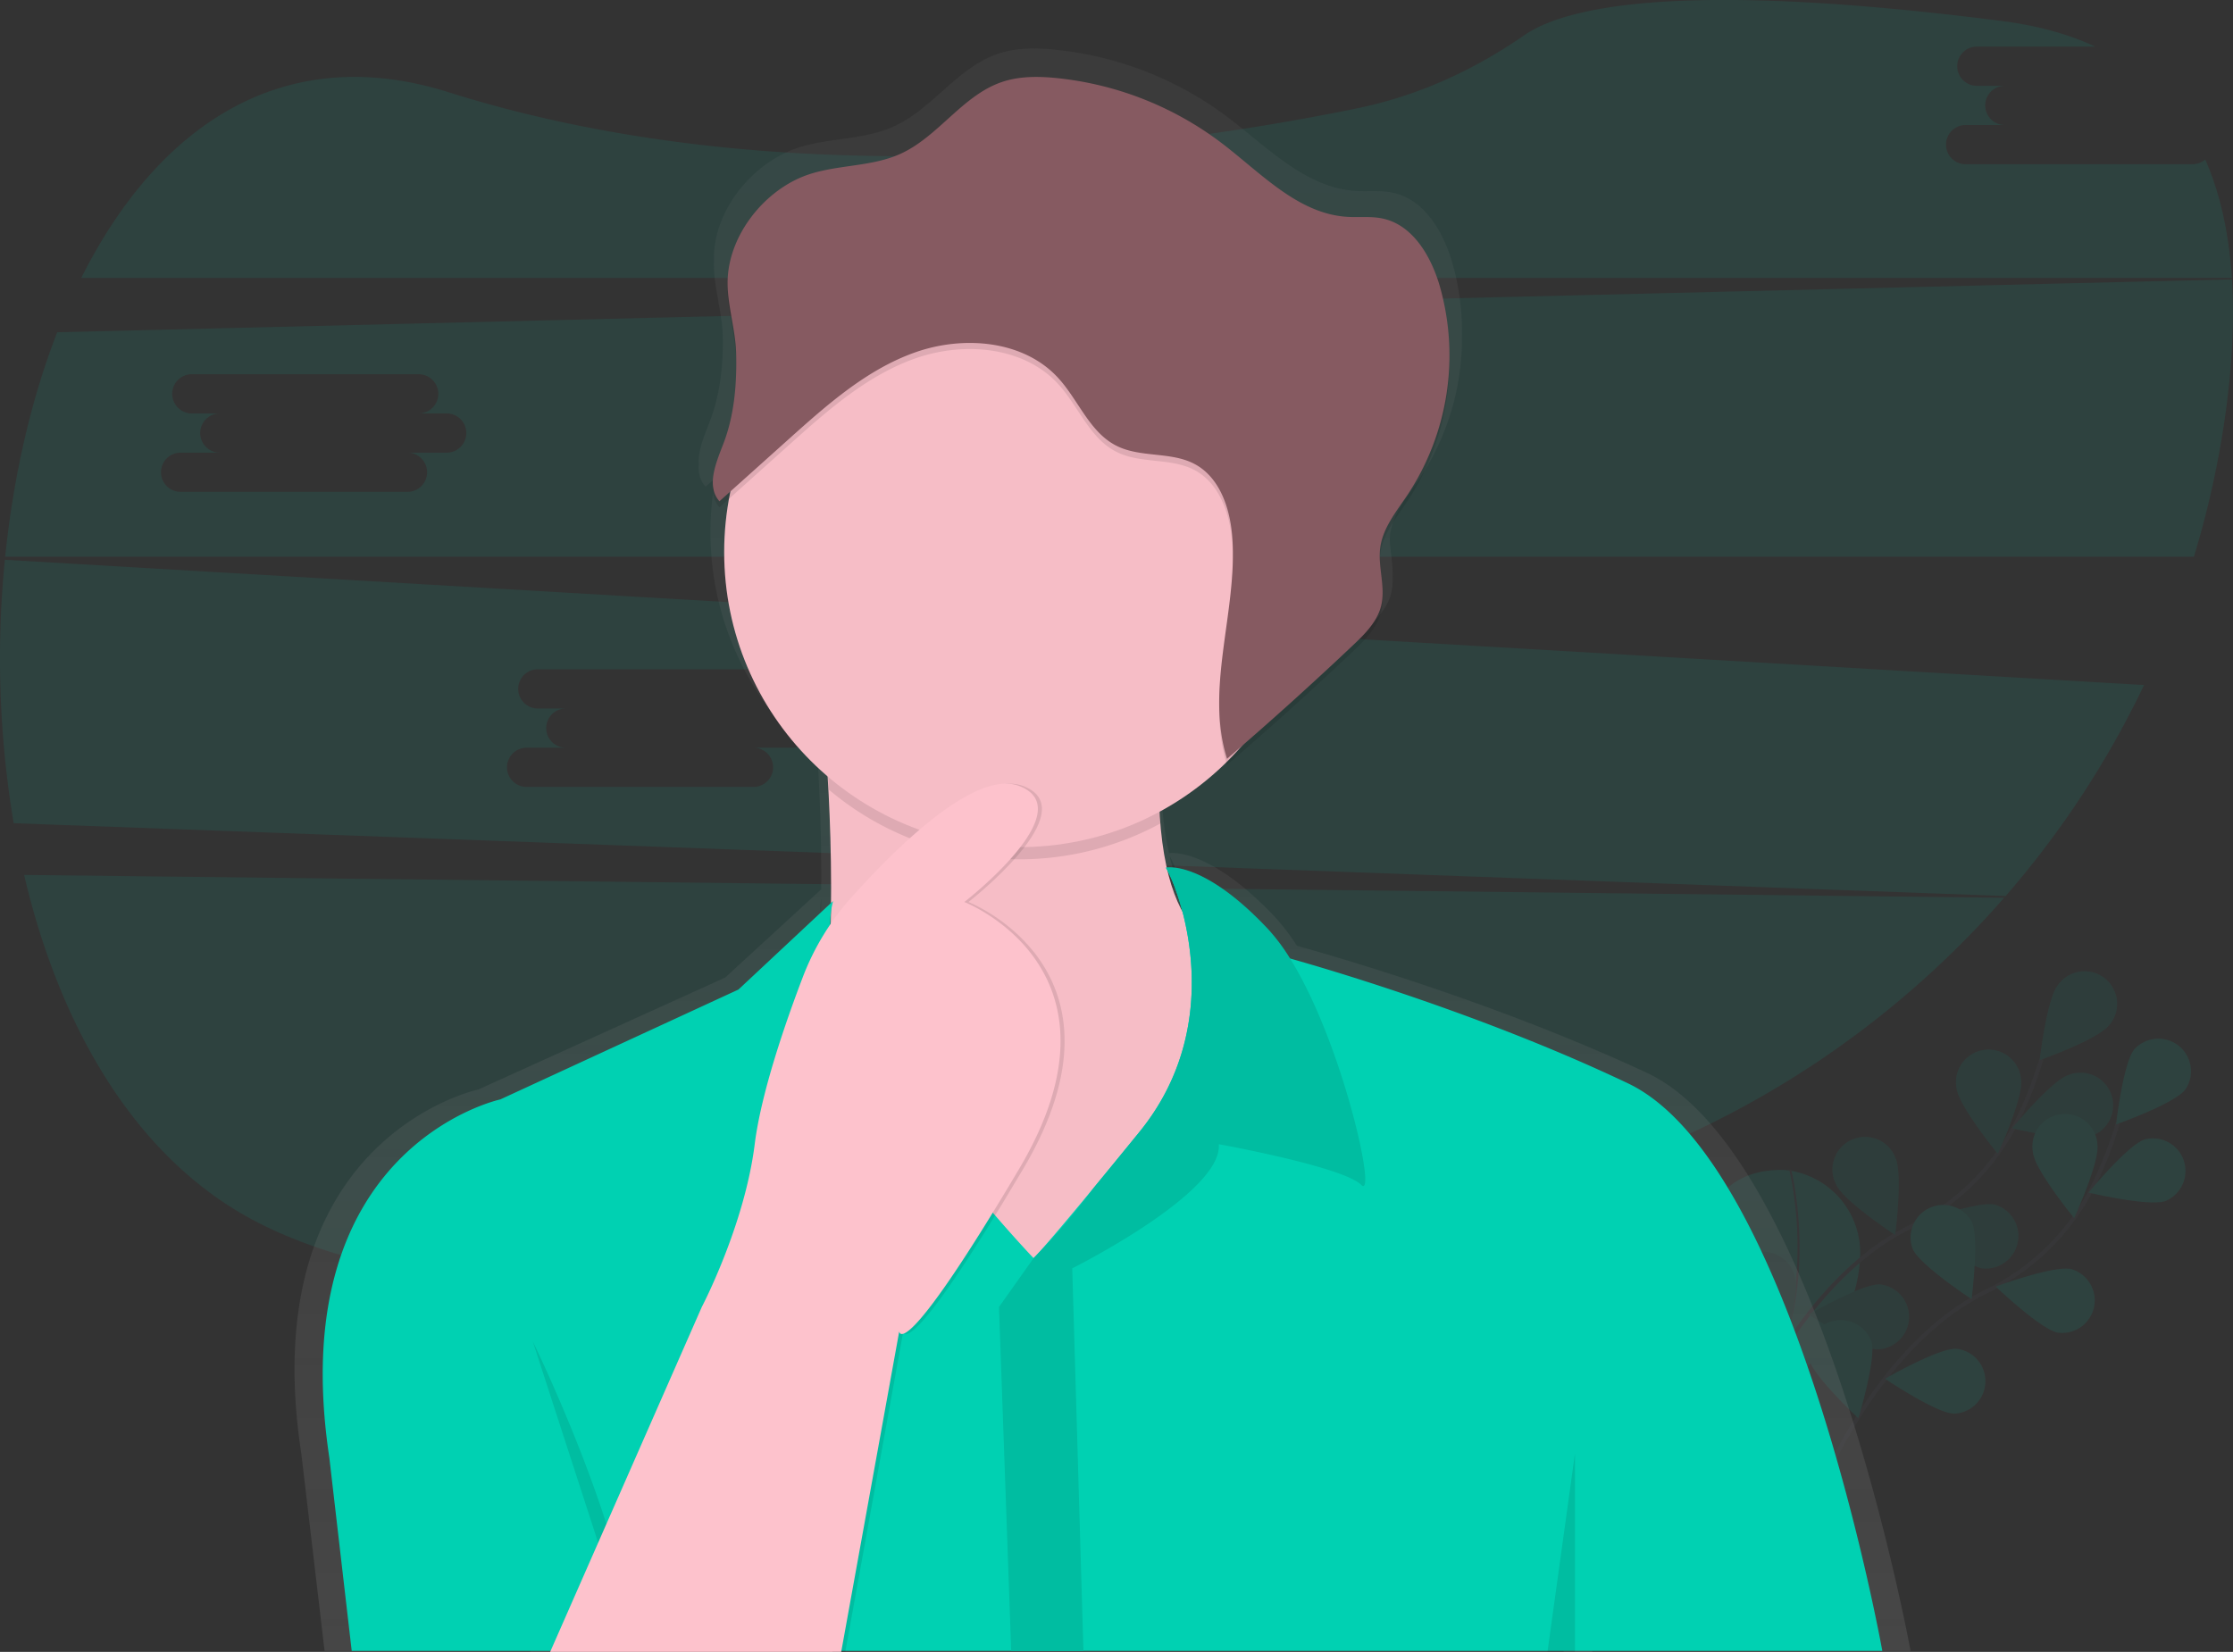 <svg xmlns="http://www.w3.org/2000/svg" viewBox="0 0 1097.1 811.81">
  <rect x="0" y="0" width="1097.1" height="811.81" fill="#333333" stroke="none"/>
  <defs>
    <linearGradient id="a" x1="593.13" x2="593.13" y1="855.9" y2="67.88" gradientUnits="userSpaceOnUse">
      <stop offset="0" stop-color="gray" stop-opacity=".25"/>
      <stop offset=".54" stop-color="gray" stop-opacity=".12"/>
      <stop offset="1" stop-color="gray" stop-opacity=".1"/>
    </linearGradient>
  </defs>
  <g opacity=".1">
    <path fill="#00d1b2" d="M878.46 575.15s-78.32-10.17-19.91 116.59c0 0 53.23-22.81 55.35-74.26a40.94 40.94 0 00-34.33-42.17z"/>
    <path fill="none" stroke="#535461" stroke-miterlimit="10" d="M879.61 574.96s17.73 70.68-21 116.79"/>
    <path fill="none" stroke="#535461" stroke-miterlimit="10" stroke-width="2" d="M857.55 698.28s28.2-69.5 80.86-95.28a113.65 113.65 0 0051.61-50.1 191.13 191.13 0 0012.93-32.47"/>
    <path fill="#00d1b2" d="M1036.04 504c-5.49 6.9-33.9 17-33.9 17s3.42-30 8.91-36.85a16 16 0 1125 19.88zM1026.29 558.65c-8.36 2.81-37.68-4.18-37.68-4.18s19.15-23.28 27.51-26.09a16 16 0 1110.17 30.27zM973.43 623.26c-8.63-1.79-30.42-22.63-30.42-22.63s28.28-10.43 36.92-8.64a16 16 0 01-6.5 31.26zM922.43 663.14c-8.81-.31-33.81-17.16-33.81-17.16s26.12-15.08 34.93-14.76a16 16 0 01-1.12 31.91zM961.31 534.9c1.13 8.75 20.22 32.07 20.22 32.07s12.57-27.4 11.45-36.15a16 16 0 10-31.67 4.08zM902.25 582.34c3.69 8 28.89 24.55 28.89 24.55s3.8-29.91.11-37.91a16 16 0 10-29 13.37zM851.17 636.28c2.28 8.52 24.33 29.08 24.33 29.08s8.8-28.83 6.51-37.35a16 16 0 10-30.84 8.27z"/>
    <path d="M1036.04 504c-5.49 6.9-33.9 17-33.9 17s3.42-30 8.91-36.85a16 16 0 1125 19.88zM1026.29 558.65c-8.36 2.81-37.68-4.18-37.68-4.18s19.15-23.28 27.51-26.09a16 16 0 1110.17 30.27zM973.43 623.26c-8.63-1.79-30.42-22.63-30.42-22.63s28.28-10.43 36.92-8.64a16 16 0 01-6.5 31.26zM922.43 663.14c-8.81-.31-33.81-17.16-33.81-17.16s26.12-15.08 34.93-14.76a16 16 0 01-1.12 31.91zM961.31 534.9c1.13 8.75 20.22 32.07 20.22 32.07s12.57-27.4 11.45-36.15a16 16 0 10-31.67 4.08zM902.25 582.34c3.69 8 28.89 24.55 28.89 24.55s3.8-29.91.11-37.91a16 16 0 10-29 13.37zM851.17 636.28c2.28 8.52 24.33 29.08 24.33 29.08s8.8-28.83 6.51-37.35a16 16 0 10-30.84 8.27z" opacity=".25"/>
    <path fill="none" stroke="#535461" stroke-miterlimit="10" stroke-width="2" d="M895.11 729.9s28.2-69.5 80.86-95.28a113.65 113.65 0 0051.58-50.11 191.13 191.13 0 0012.93-32.47"/>
    <path fill="#00d1b2" d="M1073.55 535.6c-5.49 6.9-33.9 17-33.9 17s3.42-30 8.91-36.85a16 16 0 0125 19.88zM1063.82 590.25c-8.36 2.81-37.68-4.18-37.68-4.18s19.15-23.28 27.51-26.09a16 16 0 0110.17 30.27zM1010.96 654.9c-8.63-1.79-30.42-22.63-30.42-22.63s28.28-10.43 36.92-8.64a16 16 0 01-6.5 31.26zM959.95 694.73c-8.81-.31-33.81-17.16-33.81-17.16s26.12-15.06 34.93-14.75a16 16 0 01-1.12 31.91zM998.83 566.54c1.13 8.75 20.22 32.07 20.22 32.07s12.57-27.4 11.45-36.15a16 16 0 10-31.67 4.08zM939.78 613.9c3.69 8 28.89 24.55 28.89 24.55s3.8-29.91.11-37.91a16 16 0 00-29 13.37zM888.7 667.9c2.28 8.52 24.33 29.08 24.33 29.08s8.8-28.83 6.51-37.35a16 16 0 00-30.84 8.27z"/>
  </g>
  <path fill="#00d1b2" d="M11.85 429.97c17.36 74.2 54.11 138.34 112.19 169.43 120.7 64.61 392.91 31.29 596.07-7a465.21 465.21 0 00264.53-151.2zM1077.2 80.71H965.73a9.635 9.635 0 110-19.27H985a9.635 9.635 0 010-19.27h-13.76a9.635 9.635 0 010-19.27h58.18c-12.91-6-28-10.27-45.38-12.51-158.64-20.38-215.28-6.9-235.26 7-24.65 17.1-52.15 29.68-81.54 35.74-97.89 20.17-280.94 44.47-446.85-7.8-82.46-26-143.75 17.92-180.48 91.28h1056.64c-1.38-21.32-5.51-41-13.09-58.24a9.58 9.58 0 01-6.26 2.34zM2.39 275.1a491.06 491.06 0 004.33 129.46l978.68 35.79a460 460 0 0068-103.7zm387.08 92.35H370.2a9.635 9.635 0 010 19.27H258.73a9.635 9.635 0 110-19.27H278a9.635 9.635 0 010-19.27h-13.76a9.635 9.635 0 010-19.27h111.47a9.635 9.635 0 110 19.27h13.76a9.635 9.635 0 010 19.27zM1096.6 137.28l-1068.49 26C15.12 196.69 6.55 234.46 2.55 273.61h1075.33a456.46 456.46 0 0015.53-70.33c3.2-23.01 4.48-45.27 3.19-66zm-877.13 85.17H200.2a9.635 9.635 0 010 19.27H88.73a9.635 9.635 0 110-19.27H108a9.635 9.635 0 010-19.27H94.24a9.635 9.635 0 010-19.27h111.47a9.635 9.635 0 110 19.27h13.76a9.635 9.635 0 010 19.27z" opacity=".1"/>
  <path fill="url(#a)" d="M990.13 855.4S945.57 611 860.6 571.34c-72-33.63-149.86-56.3-172-62.45A95.61 95.61 0 00677.19 494c-30.26-31.59-48.44-31-51.38-30.61a153.83 153.83 0 01-3-19c-.09-1-.18-1.93-.26-2.92l.26-.13c-.18-1.89-.34-3.84-.48-5.85a150.6 150.6 0 0033.79-24.61c.13.43.24.86.38 1.3q32.71-27.65 64.07-56.8c6-5.61 12.3-11.7 14.34-19.61a28.78 28.78 0 00.75-8.32c.27-6-1.15-12.13-1.39-18.21 0-1 .11-1.93.24-2.88 1.4-9.95 8.32-18.12 14-26.47a124.82 124.82 0 0021.23-71.46 121 121 0 00-5-36c-4.43-14.82-13.65-30.39-29-33.63-5.94-1.25-12.11-.47-18.17-.86-25.09-1.6-43.87-22-63.88-36.95a168.61 168.61 0 00-83.58-32.44c-9.45-1-19.21-1.07-28.2 1.93-20.19 6.72-32.45 27.47-51.9 36-14.38 6.34-31 5.31-46 10.07-22.33 7.1-41.28 30-41.78 53.53v3.05c-.25 11.89 4 24 4.34 36.17q0 1.65.05 3.31c-.11 13.14-1.68 26.32-6.47 38.67-2.58 6.65-5.9 14.35-5.36 21-.3 4.07.49 7.89 3.32 11l4.83-4.26a146 146 0 00-2.43 26.58c0 44.94 20.44 85.18 52.68 112.26q.28 4.49.54 9.62c.76 14.82 1.36 33.41 1.19 53.67l-47.16 43.35-121.24 55s-110.88 23.42-87 179.19l11.4 96.72h101.23l-.23.51h150.25l.09-.51h357.48l-.07.51h14v-.51zM626.7 465.87a103.92 103.92 0 017.2 19.8 81.11 81.11 0 01-7.77-20.88l.15.27zm-171.82 20q0 2.86-.1 5.77l-.24.34a49 49 0 01.34-6.16z" transform="translate(-51.45 -44.1)"/>
  <path fill="#fdc2cc" d="M614.8 466.3l-20 191-107 34s-139-26-103-101c25.61-53.35 24.9-148.69 22.36-199.29-1-20.54-2.36-33.71-2.36-33.71s182-159 167-16c-2.9 27.69-3.07 49.34-1.46 66.26 6.75 70.44 44.46 58.74 44.46 58.74z"/>
  <path d="M614.8 466.3l-20 191-107 34s-139-26-103-101c25.61-53.35 24.9-148.69 22.36-199.29-1-20.54-2.36-33.71-2.36-33.71s182-159 167-16c-2.9 27.69-3.07 49.34-1.46 66.26 6.75 70.44 44.46 58.74 44.46 58.74z" opacity=".03"/>
  <path d="M571.8 338.3c-2.9 27.69-3.07 49.34-1.46 66.26a145.07 145.07 0 01-163.18-16.55c-1-20.54-2.36-33.71-2.36-33.71s182-159 167-16z" opacity=".1"/>
  <circle cx="500.8" cy="271.31" r="145" fill="#fdc2cc"/>
  <circle cx="500.8" cy="271.31" r="145" opacity=".03"/>
  <path fill="#00d1b2" d="M924.8 811.3h-752l-11-95c-23-153 84-176 84-176l117-54 46.5-43.5c-15 57 98.5 175.5 98.5 175.5a26.88 26.88 0 002.07-2.15c3.06-3.34 10.37-11.7 27.49-32.44 6.12-7.43 13.51-16.44 22.41-27.38 42.8-52.6 20.84-114.75 14.28-127.6l-.41-.8c-.25-.46-.44-.83-.59-1.09a1.63 1.63 0 00-.15-.27 1.59 1.59 0 01-.11-.2l55 43s2.11.56 6 1.66c21.4 6 96.58 28.31 166 61.34C881.8 571.3 924.8 811.3 924.8 811.3z"/>
  <path fill="#00d1b2" d="M668.8 582.3c-9-9-70-20-70-20 2 24-72 61-72 61l5.5 188h-35.48l-6-169 17-24 2.07-2.15a330 330 0 0027.49-32.44c6.12-7.43 13.51-16.44 22.41-27.38 42.8-52.6 20.84-114.75 14.28-127.6l-.41-.8c-.24-.47-.43-.83-.59-1.09a1.63 1.63 0 00-.15-.27 1.59 1.59 0 01-.11-.2s18-4 50 30a93.75 93.75 0 0111 14.66c26 41.72 42.92 119.2 34.99 111.27z"/>
  <path d="M668.8 582.3c-9-9-70-20-70-20 2 24-72 61-72 61l5.5 188h-35.48l-6-169 17-24 2.07-2.15a330 330 0 0027.49-32.44c6.12-7.43 13.51-16.44 22.41-27.38 42.8-52.6 20.84-114.75 14.28-127.6l-.41-.8c-.24-.47-.43-.83-.59-1.09a1.63 1.63 0 00-.15-.27 1.59 1.59 0 01-.11-.2s18-4 50 30a93.75 93.75 0 0111 14.66c26 41.72 42.92 119.2 34.99 111.27zM261.8 659.3s47 96 49.5 152.5M773.8 714.31l-13.5 97.5h13.5v-97.5z" opacity=".1"/>
  <path d="M272.3 811.8l74.5-169.5s21-40 26-80 32-103 32-103 67-85 98-73-27 57-27 57 85 33 27 131-59 80-59 80l-28.5 157.5z" opacity=".1"/>
  <path fill="#fdc2cc" d="M270.3 811.8l74.5-169.5s21-40 26-80c3.18-25.43 15.25-60.16 23.62-82.09a125.86 125.86 0 0123.72-39c21.66-24.24 61-63.33 82.66-54.93 31 12-27 57-27 57s85 33 27 131-59 80-59 80l-28.5 157.5z"/>
  <circle cx="545.3" cy="189.81" r="3" fill="#fff" opacity=".15"/>
  <circle cx="531.3" cy="195.81" r="3" fill="#fff" opacity=".15"/>
  <path d="M397.79 88.58c14.47-4.68 30.53-3.67 44.41-9.89 18.77-8.42 30.6-28.8 50.08-35.4 8.68-2.94 18.1-2.83 27.21-1.89a161.07 161.07 0 0180.66 31.87c19.31 14.69 37.43 34.72 61.64 36.29 5.85.38 11.8-.39 17.53.84 14.84 3.18 23.73 18.47 28 33A124.26 124.26 0 01691.66 246c-5.48 8.2-12.16 16.23-13.51 26-1.32 9.58 2.76 19.51.38 28.89-2 7.77-8 13.75-13.84 19.26q-30.25 28.61-61.83 55.75c-10.94-34.76 5.11-72.19 2.61-108.54-1-14.16-6-29.62-18.49-36.3-11.69-6.24-26.63-3-38.46-9-13.2-6.65-18.62-22.4-28.6-33.3-17-18.6-46.51-21-70.28-12.6s-43.2 25.68-62 42.53l-34.17 30.65c-6.67-7.52-1.61-19.06 2-28.46 5.38-14.09 6.56-29.28 6.2-44.24-.29-12-4.43-23.85-4.19-35.53.48-23.04 18.76-45.56 40.31-52.53z" opacity=".1"/>
  <path fill="#865a61" d="M397.79 85.58c14.47-4.68 30.53-3.67 44.41-9.89 18.77-8.42 30.6-28.8 50.08-35.4 8.68-2.94 18.1-2.83 27.21-1.89a161.07 161.07 0 0180.66 31.87c19.31 14.69 37.43 34.72 61.64 36.29 5.85.38 11.8-.39 17.53.84 14.84 3.18 23.73 18.47 28 33A124.26 124.26 0 01691.66 243c-5.48 8.2-12.16 16.23-13.51 26-1.32 9.58 2.76 19.51.38 28.89-2 7.77-8 13.75-13.84 19.26q-30.25 28.61-61.83 55.75c-10.94-34.76 5.11-72.19 2.61-108.54-1-14.16-6-29.62-18.49-36.3-11.69-6.24-26.63-3-38.46-9-13.2-6.65-18.62-22.4-28.6-33.3-17-18.6-46.51-21-70.28-12.6s-43.2 25.68-62 42.53l-34.17 30.65c-6.67-7.52-1.61-19.06 2-28.46 5.38-14.09 6.56-29.28 6.2-44.24-.29-12-4.43-23.85-4.19-35.53.48-23.04 18.76-45.56 40.31-52.53z"/>
</svg>